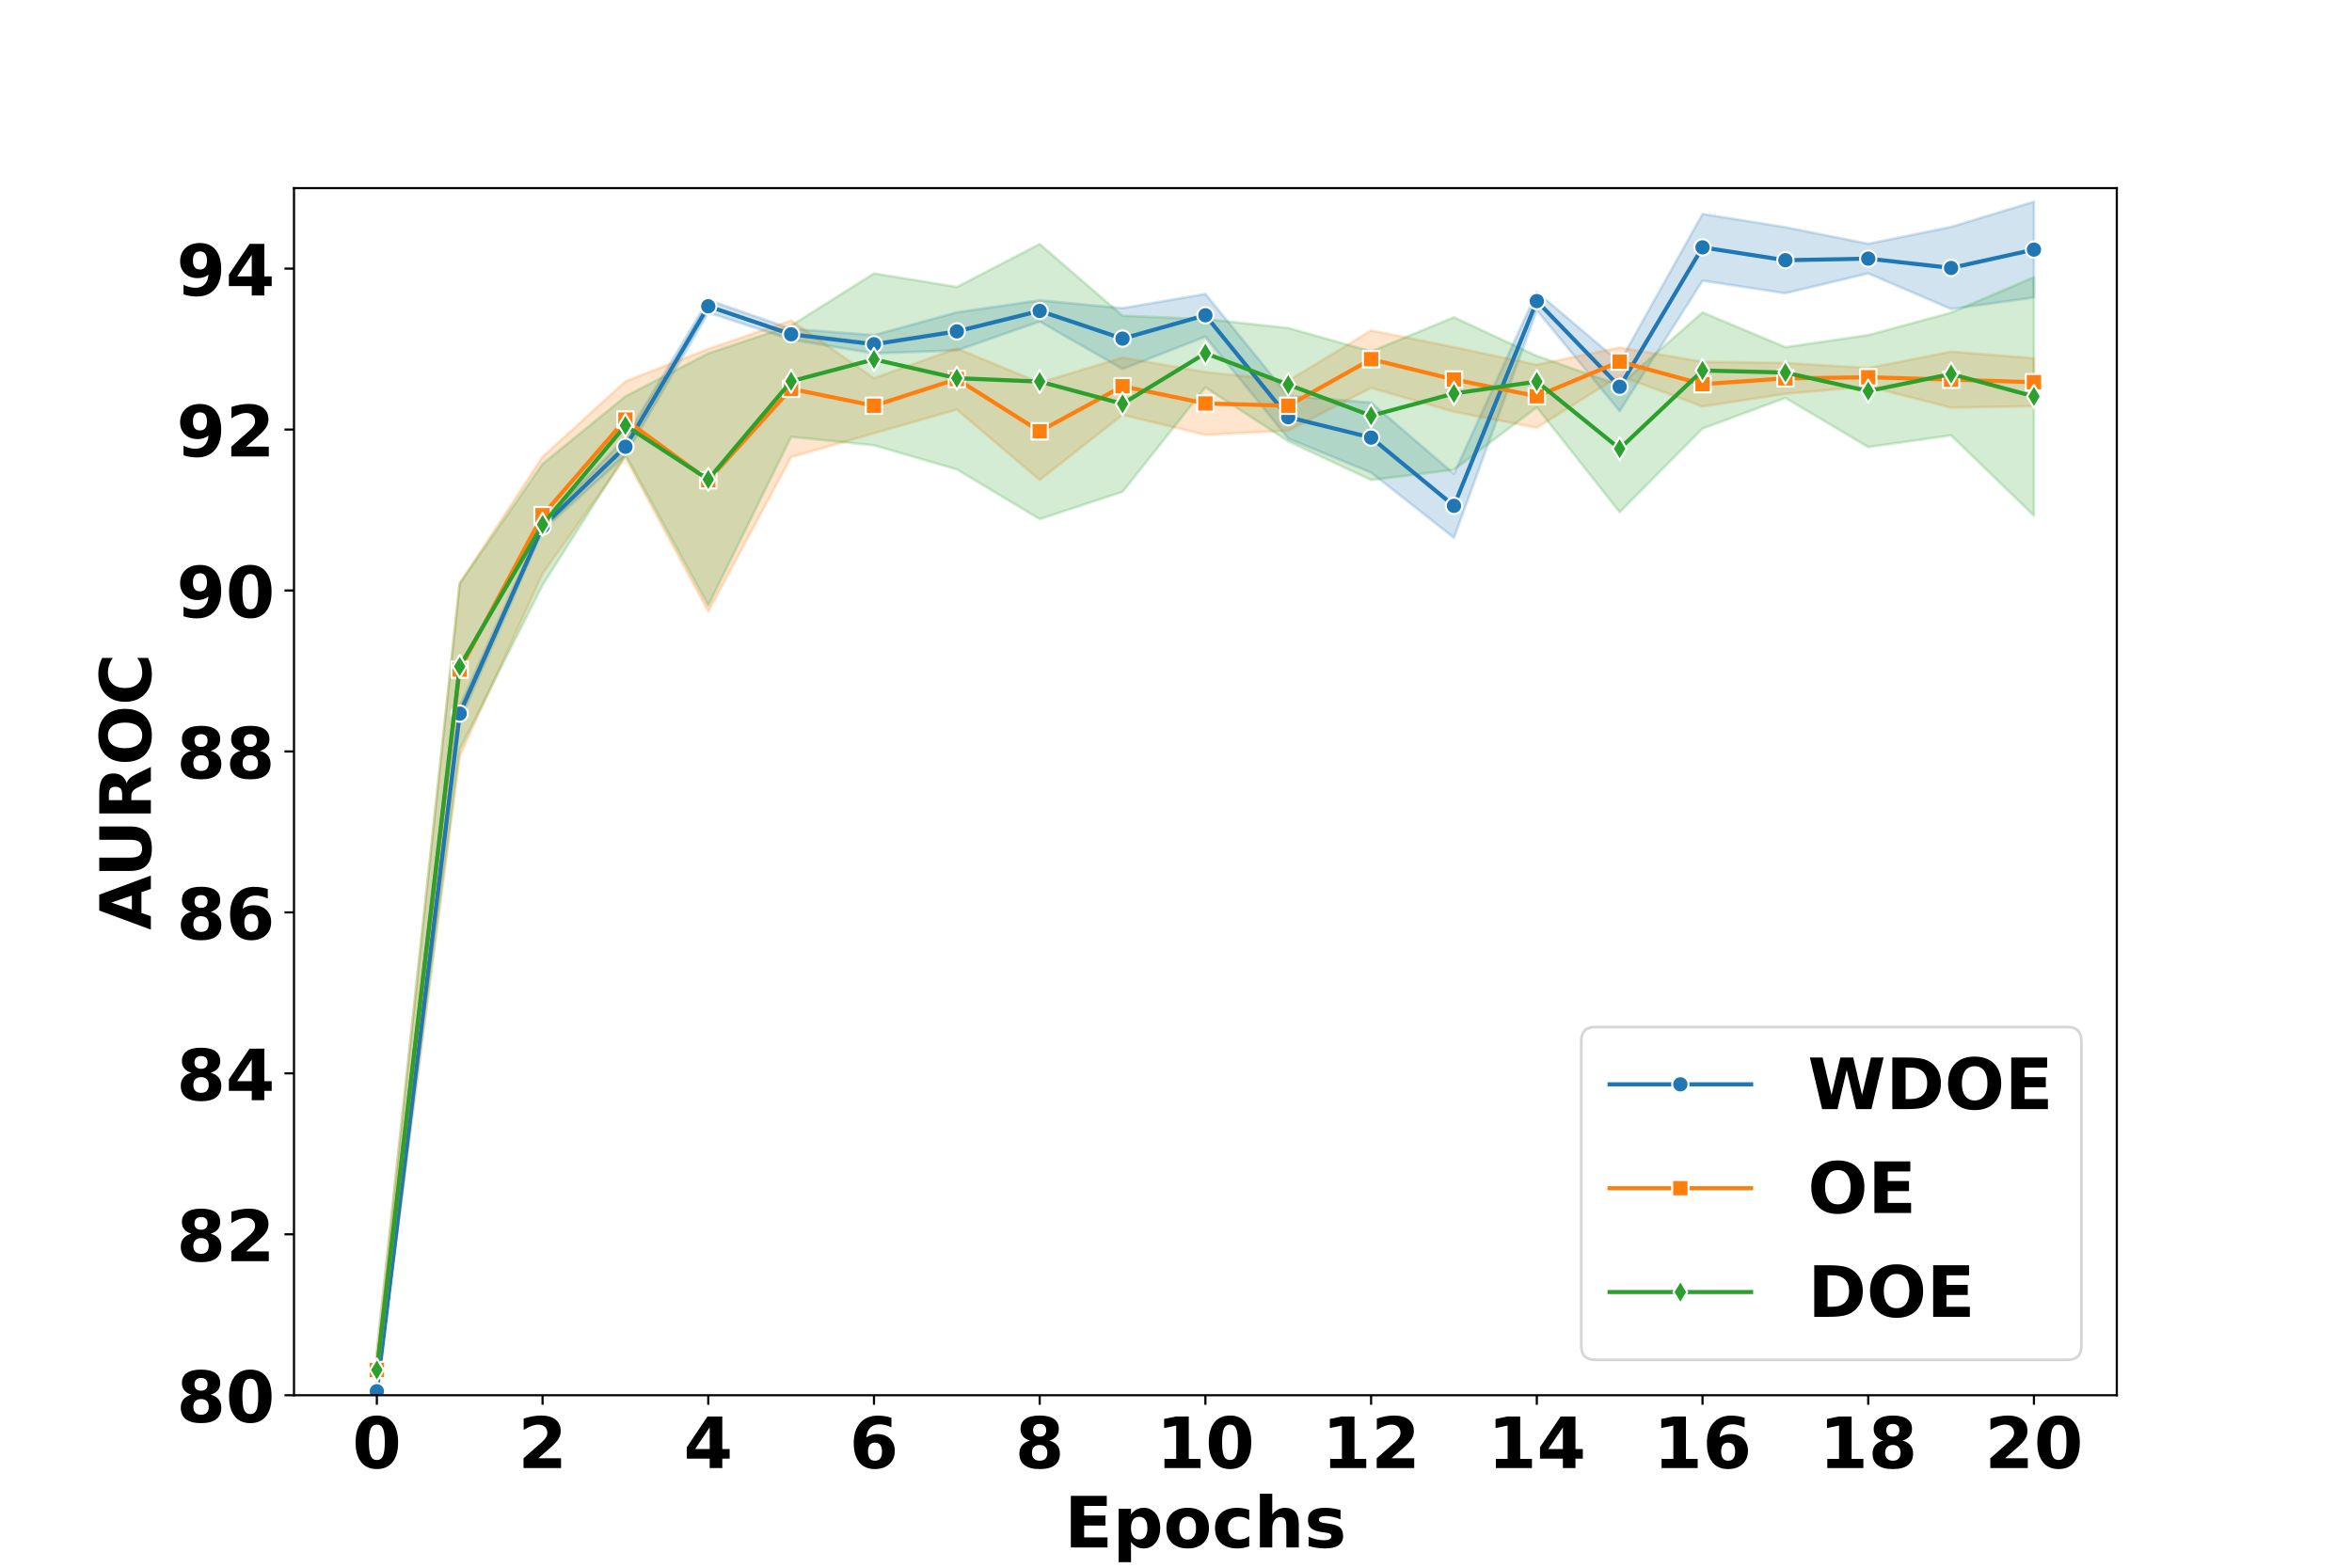 <?xml version="1.0" encoding="utf-8" standalone="no"?>
<!DOCTYPE svg PUBLIC "-//W3C//DTD SVG 1.1//EN"
  "http://www.w3.org/Graphics/SVG/1.1/DTD/svg11.dtd">
<!-- Created with matplotlib (https://matplotlib.org/) -->
<svg height="576pt" version="1.1" viewBox="0 0 864 576" width="864pt" xmlns="http://www.w3.org/2000/svg" xmlns:xlink="http://www.w3.org/1999/xlink">
 <defs>
  <style type="text/css">*{stroke-linecap:butt;stroke-linejoin:round;}</style>
 </defs>
 <g id="figure_1">
  <g id="patch_1">
   <path d="M 0 576 
L 864 576 
L 864 0 
L 0 0 
z
" style="fill:#ffffff;"/>
  </g>
  <g id="axes_1">
   <g id="patch_2">
    <path d="M 108 512.64 
L 777.6 512.64 
L 777.6 69.12 
L 108 69.12 
z
" style="fill:#ffffff;"/>
   </g>
   <g id="PolyCollection_1">
    <defs>
     <path d="M 138.436 -64.838 
L 138.436 -64.838 
L 168.873 -311.035 
L 199.309 -381.105 
L 229.745 -408.66 
L 260.182 -461.161 
L 290.618 -451.194 
L 321.055 -446.166 
L 351.491 -447.252 
L 381.927 -457.867 
L 412.364 -440.414 
L 442.8 -452.326 
L 473.236 -414.871 
L 503.673 -402.355 
L 534.109 -378.397 
L 564.545 -462.024 
L 594.982 -424.92 
L 625.418 -472.86 
L 655.855 -468.261 
L 686.291 -475.544 
L 716.727 -462.47 
L 747.164 -466.687 
L 747.164 -501.893 
L 747.164 -501.893 
L 716.727 -492.627 
L 686.291 -486.413 
L 655.855 -492.513 
L 625.418 -497.376 
L 594.982 -442.893 
L 564.545 -468.709 
L 534.109 -401.894 
L 503.673 -428.084 
L 473.236 -430.588 
L 442.8 -467.999 
L 412.364 -462.761 
L 381.927 -465.652 
L 351.491 -461.246 
L 321.055 -452.87 
L 290.618 -455.175 
L 260.182 -465.787 
L 229.745 -415.037 
L 199.309 -383.929 
L 168.873 -316.567 
L 138.436 -64.838 
z
" id="m6ea354bb90" style="stroke:#1f77b4;stroke-opacity:0.2;"/>
    </defs>
    <g clip-path="url(#pd978f9f4ae)">
     <use style="fill:#1f77b4;fill-opacity:0.2;stroke:#1f77b4;stroke-opacity:0.2;" x="0" xlink:href="#m6ea354bb90" y="576"/>
    </g>
   </g>
   <g id="PolyCollection_2">
    <defs>
     <path d="M 138.436 -79.228 
L 138.436 -66.061 
L 168.873 -298.175 
L 199.309 -365.265 
L 229.745 -407.838 
L 260.182 -351.296 
L 290.618 -408.031 
L 321.055 -416.813 
L 351.491 -425.518 
L 381.927 -399.654 
L 412.364 -423.552 
L 442.8 -416.216 
L 473.236 -417.77 
L 503.673 -433.47 
L 534.109 -424.701 
L 564.545 -418.849 
L 594.982 -437.94 
L 625.418 -426.651 
L 655.855 -431.326 
L 686.291 -434.005 
L 716.727 -426.223 
L 747.164 -426.747 
L 747.164 -444.377 
L 747.164 -444.377 
L 716.727 -446.793 
L 686.291 -440.786 
L 655.855 -442.636 
L 625.418 -443.053 
L 594.982 -448.323 
L 564.545 -441.986 
L 534.109 -448.434 
L 503.673 -454.567 
L 473.236 -436.086 
L 442.8 -439.296 
L 412.364 -444.615 
L 381.927 -435.397 
L 351.491 -447.972 
L 321.055 -437.043 
L 290.618 -458.244 
L 260.182 -447.801 
L 229.745 -435.847 
L 199.309 -408.166 
L 168.873 -361.716 
L 138.436 -79.228 
z
" id="ma1e41d7957" style="stroke:#ff7f0e;stroke-opacity:0.2;"/>
    </defs>
    <g clip-path="url(#pd978f9f4ae)">
     <use style="fill:#ff7f0e;fill-opacity:0.2;stroke:#ff7f0e;stroke-opacity:0.2;" x="0" xlink:href="#ma1e41d7957" y="576"/>
    </g>
   </g>
   <g id="PolyCollection_3">
    <defs>
     <path d="M 138.436 -79.228 
L 138.436 -66.061 
L 168.873 -300.636 
L 199.309 -361.022 
L 229.745 -408.944 
L 260.182 -353.536 
L 290.618 -415.492 
L 321.055 -412.377 
L 351.491 -403.53 
L 381.927 -385.272 
L 412.364 -395.29 
L 442.8 -433.659 
L 473.236 -413.867 
L 503.673 -399.637 
L 534.109 -403.421 
L 564.545 -426.352 
L 594.982 -387.804 
L 625.418 -418.545 
L 655.855 -429.782 
L 686.291 -411.741 
L 716.727 -416.036 
L 747.164 -386.538 
L 747.164 -474.178 
L 747.164 -474.178 
L 716.727 -461.12 
L 686.291 -452.878 
L 655.855 -448.438 
L 625.418 -461.213 
L 594.982 -434.474 
L 564.545 -445.245 
L 534.109 -459.424 
L 503.673 -446.886 
L 473.236 -455.482 
L 442.8 -458.754 
L 412.364 -459.985 
L 381.927 -486.325 
L 351.491 -470.551 
L 321.055 -475.541 
L 290.618 -456.341 
L 260.182 -446.152 
L 229.745 -430.364 
L 199.309 -405.549 
L 168.873 -361.619 
L 138.436 -79.228 
z
" id="m6797d69a82" style="stroke:#2ca02c;stroke-opacity:0.2;"/>
    </defs>
    <g clip-path="url(#pd978f9f4ae)">
     <use style="fill:#2ca02c;fill-opacity:0.2;stroke:#2ca02c;stroke-opacity:0.2;" x="0" xlink:href="#m6797d69a82" y="576"/>
    </g>
   </g>
   <g id="matplotlib.axis_1">
    <g id="xtick_1">
     <g id="line2d_1">
      <defs>
       <path d="M 0 0 
L 0 3.5 
" id="ma8b758a505" style="stroke:#000000;stroke-width:0.8;"/>
      </defs>
      <g>
       <use style="stroke:#000000;stroke-width:0.8;" x="138.436" xlink:href="#ma8b758a505" y="512.64"/>
      </g>
     </g>
     <g id="text_1">
      <!-- 0 -->
      <g transform="translate(129.391 539.396)scale(0.26 -0.26)">
       <defs>
        <path d="M 46 36.531 
Q 46 50.203 43.438 55.781 
Q 40.875 61.375 34.812 61.375 
Q 28.766 61.375 26.172 55.781 
Q 23.578 50.203 23.578 36.531 
Q 23.578 22.703 26.172 17.031 
Q 28.766 11.375 34.812 11.375 
Q 40.828 11.375 43.406 17.031 
Q 46 22.703 46 36.531 
z
M 64.797 36.375 
Q 64.797 18.266 56.984 8.422 
Q 49.172 -1.422 34.812 -1.422 
Q 20.406 -1.422 12.594 8.422 
Q 4.781 18.266 4.781 36.375 
Q 4.781 54.547 12.594 64.375 
Q 20.406 74.219 34.812 74.219 
Q 49.172 74.219 56.984 64.375 
Q 64.797 54.547 64.797 36.375 
z
" id="DejaVuSans-Bold-48"/>
       </defs>
       <use xlink:href="#DejaVuSans-Bold-48"/>
      </g>
     </g>
    </g>
    <g id="xtick_2">
     <g id="line2d_2">
      <g>
       <use style="stroke:#000000;stroke-width:0.8;" x="199.309" xlink:href="#ma8b758a505" y="512.64"/>
      </g>
     </g>
     <g id="text_2">
      <!-- 2 -->
      <g transform="translate(190.264 539.396)scale(0.26 -0.26)">
       <defs>
        <path d="M 28.812 13.812 
L 60.891 13.812 
L 60.891 0 
L 7.906 0 
L 7.906 13.812 
L 34.516 37.312 
Q 38.094 40.531 39.797 43.609 
Q 41.5 46.688 41.5 50 
Q 41.5 55.125 38.062 58.25 
Q 34.625 61.375 28.906 61.375 
Q 24.516 61.375 19.281 59.5 
Q 14.062 57.625 8.109 53.906 
L 8.109 69.922 
Q 14.453 72.016 20.656 73.109 
Q 26.859 74.219 32.812 74.219 
Q 45.906 74.219 53.156 68.453 
Q 60.406 62.703 60.406 52.391 
Q 60.406 46.438 57.328 41.281 
Q 54.25 36.141 44.391 27.484 
z
" id="DejaVuSans-Bold-50"/>
       </defs>
       <use xlink:href="#DejaVuSans-Bold-50"/>
      </g>
     </g>
    </g>
    <g id="xtick_3">
     <g id="line2d_3">
      <g>
       <use style="stroke:#000000;stroke-width:0.8;" x="260.182" xlink:href="#ma8b758a505" y="512.64"/>
      </g>
     </g>
     <g id="text_3">
      <!-- 4 -->
      <g transform="translate(251.137 539.396)scale(0.26 -0.26)">
       <defs>
        <path d="M 36.812 57.422 
L 16.219 26.906 
L 36.812 26.906 
z
M 33.688 72.906 
L 54.594 72.906 
L 54.594 26.906 
L 64.984 26.906 
L 64.984 13.281 
L 54.594 13.281 
L 54.594 0 
L 36.812 0 
L 36.812 13.281 
L 4.5 13.281 
L 4.5 29.391 
z
" id="DejaVuSans-Bold-52"/>
       </defs>
       <use xlink:href="#DejaVuSans-Bold-52"/>
      </g>
     </g>
    </g>
    <g id="xtick_4">
     <g id="line2d_4">
      <g>
       <use style="stroke:#000000;stroke-width:0.8;" x="321.055" xlink:href="#ma8b758a505" y="512.64"/>
      </g>
     </g>
     <g id="text_4">
      <!-- 6 -->
      <g transform="translate(312.009 539.396)scale(0.26 -0.26)">
       <defs>
        <path d="M 36.188 35.984 
Q 31.25 35.984 28.781 32.781 
Q 26.312 29.594 26.312 23.188 
Q 26.312 16.797 28.781 13.594 
Q 31.25 10.406 36.188 10.406 
Q 41.156 10.406 43.625 13.594 
Q 46.094 16.797 46.094 23.188 
Q 46.094 29.594 43.625 32.781 
Q 41.156 35.984 36.188 35.984 
z
M 59.422 71 
L 59.422 57.516 
Q 54.781 59.719 50.672 60.766 
Q 46.578 61.812 42.672 61.812 
Q 34.281 61.812 29.594 57.141 
Q 24.906 52.484 24.125 43.312 
Q 27.344 45.703 31.094 46.891 
Q 34.859 48.094 39.312 48.094 
Q 50.484 48.094 57.344 41.547 
Q 64.203 35.016 64.203 24.422 
Q 64.203 12.703 56.531 5.641 
Q 48.875 -1.422 35.984 -1.422 
Q 21.781 -1.422 13.984 8.172 
Q 6.203 17.781 6.203 35.406 
Q 6.203 53.469 15.312 63.797 
Q 24.422 74.125 40.281 74.125 
Q 45.312 74.125 50.047 73.344 
Q 54.781 72.562 59.422 71 
z
" id="DejaVuSans-Bold-54"/>
       </defs>
       <use xlink:href="#DejaVuSans-Bold-54"/>
      </g>
     </g>
    </g>
    <g id="xtick_5">
     <g id="line2d_5">
      <g>
       <use style="stroke:#000000;stroke-width:0.8;" x="381.927" xlink:href="#ma8b758a505" y="512.64"/>
      </g>
     </g>
     <g id="text_5">
      <!-- 8 -->
      <g transform="translate(372.882 539.396)scale(0.26 -0.26)">
       <defs>
        <path d="M 34.812 32.625 
Q 29.547 32.625 26.703 29.734 
Q 23.875 26.859 23.875 21.484 
Q 23.875 16.109 26.703 13.25 
Q 29.547 10.406 34.812 10.406 
Q 40.047 10.406 42.828 13.25 
Q 45.609 16.109 45.609 21.484 
Q 45.609 26.906 42.828 29.766 
Q 40.047 32.625 34.812 32.625 
z
M 21.094 38.812 
Q 14.453 40.828 11.078 44.969 
Q 7.719 49.125 7.719 55.328 
Q 7.719 64.547 14.594 69.375 
Q 21.484 74.219 34.812 74.219 
Q 48.047 74.219 54.922 69.406 
Q 61.812 64.594 61.812 55.328 
Q 61.812 49.125 58.422 44.969 
Q 55.031 40.828 48.391 38.812 
Q 55.812 36.766 59.594 32.156 
Q 63.375 27.547 63.375 20.516 
Q 63.375 9.672 56.172 4.125 
Q 48.969 -1.422 34.812 -1.422 
Q 20.609 -1.422 13.359 4.125 
Q 6.109 9.672 6.109 20.516 
Q 6.109 27.547 9.891 32.156 
Q 13.672 36.766 21.094 38.812 
z
M 25.484 53.422 
Q 25.484 49.078 27.906 46.734 
Q 30.328 44.391 34.812 44.391 
Q 39.203 44.391 41.594 46.734 
Q 44 49.078 44 53.422 
Q 44 57.766 41.594 60.078 
Q 39.203 62.406 34.812 62.406 
Q 30.328 62.406 27.906 60.062 
Q 25.484 57.719 25.484 53.422 
z
" id="DejaVuSans-Bold-56"/>
       </defs>
       <use xlink:href="#DejaVuSans-Bold-56"/>
      </g>
     </g>
    </g>
    <g id="xtick_6">
     <g id="line2d_6">
      <g>
       <use style="stroke:#000000;stroke-width:0.8;" x="442.8" xlink:href="#ma8b758a505" y="512.64"/>
      </g>
     </g>
     <g id="text_6">
      <!-- 10 -->
      <g transform="translate(424.71 539.396)scale(0.26 -0.26)">
       <defs>
        <path d="M 11.719 12.984 
L 28.328 12.984 
L 28.328 60.109 
L 11.281 56.594 
L 11.281 69.391 
L 28.219 72.906 
L 46.094 72.906 
L 46.094 12.984 
L 62.703 12.984 
L 62.703 0 
L 11.719 0 
z
" id="DejaVuSans-Bold-49"/>
       </defs>
       <use xlink:href="#DejaVuSans-Bold-49"/>
       <use x="69.58" xlink:href="#DejaVuSans-Bold-48"/>
      </g>
     </g>
    </g>
    <g id="xtick_7">
     <g id="line2d_7">
      <g>
       <use style="stroke:#000000;stroke-width:0.8;" x="503.673" xlink:href="#ma8b758a505" y="512.64"/>
      </g>
     </g>
     <g id="text_7">
      <!-- 12 -->
      <g transform="translate(485.582 539.396)scale(0.26 -0.26)">
       <use xlink:href="#DejaVuSans-Bold-49"/>
       <use x="69.58" xlink:href="#DejaVuSans-Bold-50"/>
      </g>
     </g>
    </g>
    <g id="xtick_8">
     <g id="line2d_8">
      <g>
       <use style="stroke:#000000;stroke-width:0.8;" x="564.545" xlink:href="#ma8b758a505" y="512.64"/>
      </g>
     </g>
     <g id="text_8">
      <!-- 14 -->
      <g transform="translate(546.455 539.396)scale(0.26 -0.26)">
       <use xlink:href="#DejaVuSans-Bold-49"/>
       <use x="69.58" xlink:href="#DejaVuSans-Bold-52"/>
      </g>
     </g>
    </g>
    <g id="xtick_9">
     <g id="line2d_9">
      <g>
       <use style="stroke:#000000;stroke-width:0.8;" x="625.418" xlink:href="#ma8b758a505" y="512.64"/>
      </g>
     </g>
     <g id="text_9">
      <!-- 16 -->
      <g transform="translate(607.328 539.396)scale(0.26 -0.26)">
       <use xlink:href="#DejaVuSans-Bold-49"/>
       <use x="69.58" xlink:href="#DejaVuSans-Bold-54"/>
      </g>
     </g>
    </g>
    <g id="xtick_10">
     <g id="line2d_10">
      <g>
       <use style="stroke:#000000;stroke-width:0.8;" x="686.291" xlink:href="#ma8b758a505" y="512.64"/>
      </g>
     </g>
     <g id="text_10">
      <!-- 18 -->
      <g transform="translate(668.201 539.396)scale(0.26 -0.26)">
       <use xlink:href="#DejaVuSans-Bold-49"/>
       <use x="69.58" xlink:href="#DejaVuSans-Bold-56"/>
      </g>
     </g>
    </g>
    <g id="xtick_11">
     <g id="line2d_11">
      <g>
       <use style="stroke:#000000;stroke-width:0.8;" x="747.164" xlink:href="#ma8b758a505" y="512.64"/>
      </g>
     </g>
     <g id="text_11">
      <!-- 20 -->
      <g transform="translate(729.073 539.396)scale(0.26 -0.26)">
       <use xlink:href="#DejaVuSans-Bold-50"/>
       <use x="69.58" xlink:href="#DejaVuSans-Bold-48"/>
      </g>
     </g>
    </g>
    <g id="text_12">
     <!-- Epochs -->
     <g transform="translate(390.985 568.559)scale(0.26 -0.26)">
      <defs>
       <path d="M 9.188 72.906 
L 59.906 72.906 
L 59.906 58.688 
L 27.984 58.688 
L 27.984 45.125 
L 58.016 45.125 
L 58.016 30.906 
L 27.984 30.906 
L 27.984 14.203 
L 60.984 14.203 
L 60.984 0 
L 9.188 0 
z
" id="DejaVuSans-Bold-69"/>
       <path d="M 25.875 7.906 
L 25.875 -20.797 
L 8.406 -20.797 
L 8.406 54.688 
L 25.875 54.688 
L 25.875 46.688 
Q 29.5 51.469 33.891 53.734 
Q 38.281 56 44 56 
Q 54.109 56 60.594 47.969 
Q 67.094 39.938 67.094 27.297 
Q 67.094 14.656 60.594 6.609 
Q 54.109 -1.422 44 -1.422 
Q 38.281 -1.422 33.891 0.844 
Q 29.5 3.125 25.875 7.906 
z
M 37.5 43.312 
Q 31.891 43.312 28.875 39.188 
Q 25.875 35.062 25.875 27.297 
Q 25.875 19.531 28.875 15.406 
Q 31.891 11.281 37.5 11.281 
Q 43.109 11.281 46.062 15.375 
Q 49.031 19.484 49.031 27.297 
Q 49.031 35.109 46.062 39.203 
Q 43.109 43.312 37.5 43.312 
z
" id="DejaVuSans-Bold-112"/>
       <path d="M 34.422 43.5 
Q 28.609 43.5 25.562 39.328 
Q 22.516 35.156 22.516 27.297 
Q 22.516 19.438 25.562 15.25 
Q 28.609 11.078 34.422 11.078 
Q 40.141 11.078 43.156 15.25 
Q 46.188 19.438 46.188 27.297 
Q 46.188 35.156 43.156 39.328 
Q 40.141 43.5 34.422 43.5 
z
M 34.422 56 
Q 48.531 56 56.469 48.375 
Q 64.406 40.766 64.406 27.297 
Q 64.406 13.812 56.469 6.188 
Q 48.531 -1.422 34.422 -1.422 
Q 20.266 -1.422 12.281 6.188 
Q 4.297 13.812 4.297 27.297 
Q 4.297 40.766 12.281 48.375 
Q 20.266 56 34.422 56 
z
" id="DejaVuSans-Bold-111"/>
       <path d="M 52.594 52.984 
L 52.594 38.719 
Q 49.031 41.156 45.438 42.328 
Q 41.844 43.5 37.984 43.5 
Q 30.672 43.5 26.594 39.234 
Q 22.516 34.969 22.516 27.297 
Q 22.516 19.625 26.594 15.344 
Q 30.672 11.078 37.984 11.078 
Q 42.094 11.078 45.781 12.297 
Q 49.469 13.531 52.594 15.922 
L 52.594 1.609 
Q 48.484 0.094 44.266 -0.656 
Q 40.047 -1.422 35.797 -1.422 
Q 21 -1.422 12.641 6.172 
Q 4.297 13.766 4.297 27.297 
Q 4.297 40.828 12.641 48.406 
Q 21 56 35.797 56 
Q 40.094 56 44.266 55.25 
Q 48.438 54.5 52.594 52.984 
z
" id="DejaVuSans-Bold-99"/>
       <path d="M 63.375 33.297 
L 63.375 0 
L 45.797 0 
L 45.797 5.422 
L 45.797 25.391 
Q 45.797 32.562 45.484 35.25 
Q 45.172 37.938 44.391 39.203 
Q 43.359 40.922 41.594 41.875 
Q 39.844 42.828 37.594 42.828 
Q 32.125 42.828 29 38.594 
Q 25.875 34.375 25.875 26.906 
L 25.875 0 
L 8.406 0 
L 8.406 75.984 
L 25.875 75.984 
L 25.875 46.688 
Q 29.828 51.469 34.266 53.734 
Q 38.719 56 44.094 56 
Q 53.562 56 58.469 50.188 
Q 63.375 44.391 63.375 33.297 
z
" id="DejaVuSans-Bold-104"/>
       <path d="M 51.125 52.984 
L 51.125 39.703 
Q 45.516 42.047 40.281 43.219 
Q 35.062 44.391 30.422 44.391 
Q 25.438 44.391 23.016 43.141 
Q 20.609 41.891 20.609 39.312 
Q 20.609 37.203 22.438 36.078 
Q 24.266 34.969 29 34.422 
L 32.078 33.984 
Q 45.516 32.281 50.141 28.375 
Q 54.781 24.469 54.781 16.109 
Q 54.781 7.375 48.328 2.969 
Q 41.891 -1.422 29.109 -1.422 
Q 23.688 -1.422 17.891 -0.562 
Q 12.109 0.297 6 2 
L 6 15.281 
Q 11.234 12.75 16.719 11.469 
Q 22.219 10.203 27.875 10.203 
Q 33.016 10.203 35.594 11.609 
Q 38.188 13.031 38.188 15.828 
Q 38.188 18.172 36.406 19.312 
Q 34.625 20.453 29.297 21.094 
L 26.219 21.484 
Q 14.547 22.953 9.859 26.906 
Q 5.172 30.859 5.172 38.922 
Q 5.172 47.609 11.125 51.797 
Q 17.094 56 29.391 56 
Q 34.234 56 39.547 55.266 
Q 44.875 54.547 51.125 52.984 
z
" id="DejaVuSans-Bold-115"/>
      </defs>
      <use xlink:href="#DejaVuSans-Bold-69"/>
      <use x="68.311" xlink:href="#DejaVuSans-Bold-112"/>
      <use x="139.893" xlink:href="#DejaVuSans-Bold-111"/>
      <use x="208.594" xlink:href="#DejaVuSans-Bold-99"/>
      <use x="267.871" xlink:href="#DejaVuSans-Bold-104"/>
      <use x="339.062" xlink:href="#DejaVuSans-Bold-115"/>
     </g>
    </g>
   </g>
   <g id="matplotlib.axis_2">
    <g id="ytick_1">
     <g id="line2d_12">
      <defs>
       <path d="M 0 0 
L -3.5 0 
" id="m8b7d072989" style="stroke:#000000;stroke-width:0.8;"/>
      </defs>
      <g>
       <use style="stroke:#000000;stroke-width:0.8;" x="108" xlink:href="#m8b7d072989" y="512.64"/>
      </g>
     </g>
     <g id="text_13">
      <!-- 80 -->
      <g transform="translate(64.819 522.518)scale(0.26 -0.26)">
       <use xlink:href="#DejaVuSans-Bold-56"/>
       <use x="69.58" xlink:href="#DejaVuSans-Bold-48"/>
      </g>
     </g>
    </g>
    <g id="ytick_2">
     <g id="line2d_13">
      <g>
       <use style="stroke:#000000;stroke-width:0.8;" x="108" xlink:href="#m8b7d072989" y="453.504"/>
      </g>
     </g>
     <g id="text_14">
      <!-- 82 -->
      <g transform="translate(64.819 463.382)scale(0.26 -0.26)">
       <use xlink:href="#DejaVuSans-Bold-56"/>
       <use x="69.58" xlink:href="#DejaVuSans-Bold-50"/>
      </g>
     </g>
    </g>
    <g id="ytick_3">
     <g id="line2d_14">
      <g>
       <use style="stroke:#000000;stroke-width:0.8;" x="108" xlink:href="#m8b7d072989" y="394.368"/>
      </g>
     </g>
     <g id="text_15">
      <!-- 84 -->
      <g transform="translate(64.819 404.246)scale(0.26 -0.26)">
       <use xlink:href="#DejaVuSans-Bold-56"/>
       <use x="69.58" xlink:href="#DejaVuSans-Bold-52"/>
      </g>
     </g>
    </g>
    <g id="ytick_4">
     <g id="line2d_15">
      <g>
       <use style="stroke:#000000;stroke-width:0.8;" x="108" xlink:href="#m8b7d072989" y="335.232"/>
      </g>
     </g>
     <g id="text_16">
      <!-- 86 -->
      <g transform="translate(64.819 345.11)scale(0.26 -0.26)">
       <use xlink:href="#DejaVuSans-Bold-56"/>
       <use x="69.58" xlink:href="#DejaVuSans-Bold-54"/>
      </g>
     </g>
    </g>
    <g id="ytick_5">
     <g id="line2d_16">
      <g>
       <use style="stroke:#000000;stroke-width:0.8;" x="108" xlink:href="#m8b7d072989" y="276.096"/>
      </g>
     </g>
     <g id="text_17">
      <!-- 88 -->
      <g transform="translate(64.819 285.974)scale(0.26 -0.26)">
       <use xlink:href="#DejaVuSans-Bold-56"/>
       <use x="69.58" xlink:href="#DejaVuSans-Bold-56"/>
      </g>
     </g>
    </g>
    <g id="ytick_6">
     <g id="line2d_17">
      <g>
       <use style="stroke:#000000;stroke-width:0.8;" x="108" xlink:href="#m8b7d072989" y="216.96"/>
      </g>
     </g>
     <g id="text_18">
      <!-- 90 -->
      <g transform="translate(64.819 226.838)scale(0.26 -0.26)">
       <defs>
        <path d="M 10.016 1.609 
L 10.016 15.094 
Q 14.5 12.984 18.594 11.938 
Q 22.703 10.891 26.703 10.891 
Q 35.109 10.891 39.797 15.547 
Q 44.484 20.219 45.312 29.391 
Q 42 26.953 38.234 25.734 
Q 34.469 24.516 30.078 24.516 
Q 18.891 24.516 12.031 31.031 
Q 5.172 37.547 5.172 48.188 
Q 5.172 59.969 12.812 67.047 
Q 20.453 74.125 33.297 74.125 
Q 47.562 74.125 55.375 64.5 
Q 63.188 54.891 63.188 37.312 
Q 63.188 19.234 54.047 8.906 
Q 44.922 -1.422 29 -1.422 
Q 23.875 -1.422 19.188 -0.656 
Q 14.5 0.094 10.016 1.609 
z
M 33.203 36.719 
Q 38.141 36.719 40.625 39.906 
Q 43.109 43.109 43.109 49.516 
Q 43.109 55.859 40.625 59.078 
Q 38.141 62.312 33.203 62.312 
Q 28.266 62.312 25.781 59.078 
Q 23.297 55.859 23.297 49.516 
Q 23.297 43.109 25.781 39.906 
Q 28.266 36.719 33.203 36.719 
z
" id="DejaVuSans-Bold-57"/>
       </defs>
       <use xlink:href="#DejaVuSans-Bold-57"/>
       <use x="69.58" xlink:href="#DejaVuSans-Bold-48"/>
      </g>
     </g>
    </g>
    <g id="ytick_7">
     <g id="line2d_18">
      <g>
       <use style="stroke:#000000;stroke-width:0.8;" x="108" xlink:href="#m8b7d072989" y="157.824"/>
      </g>
     </g>
     <g id="text_19">
      <!-- 92 -->
      <g transform="translate(64.819 167.702)scale(0.26 -0.26)">
       <use xlink:href="#DejaVuSans-Bold-57"/>
       <use x="69.58" xlink:href="#DejaVuSans-Bold-50"/>
      </g>
     </g>
    </g>
    <g id="ytick_8">
     <g id="line2d_19">
      <g>
       <use style="stroke:#000000;stroke-width:0.8;" x="108" xlink:href="#m8b7d072989" y="98.688"/>
      </g>
     </g>
     <g id="text_20">
      <!-- 94 -->
      <g transform="translate(64.819 108.566)scale(0.26 -0.26)">
       <use xlink:href="#DejaVuSans-Bold-57"/>
       <use x="69.58" xlink:href="#DejaVuSans-Bold-52"/>
      </g>
     </g>
    </g>
    <g id="text_21">
     <!-- AUROC -->
     <g transform="translate(55.412 341.694)rotate(-90)scale(0.26 -0.26)">
      <defs>
       <path d="M 53.422 13.281 
L 24.031 13.281 
L 19.391 0 
L 0.484 0 
L 27.484 72.906 
L 49.906 72.906 
L 76.906 0 
L 58.016 0 
z
M 28.719 26.812 
L 48.688 26.812 
L 38.719 55.812 
z
" id="DejaVuSans-Bold-65"/>
       <path d="M 9.188 72.906 
L 27.984 72.906 
L 27.984 29.203 
Q 27.984 20.172 30.938 16.281 
Q 33.891 12.406 40.578 12.406 
Q 47.312 12.406 50.266 16.281 
Q 53.219 20.172 53.219 29.203 
L 53.219 72.906 
L 72.016 72.906 
L 72.016 29.203 
Q 72.016 13.719 64.25 6.141 
Q 56.5 -1.422 40.578 -1.422 
Q 24.703 -1.422 16.938 6.141 
Q 9.188 13.719 9.188 29.203 
z
" id="DejaVuSans-Bold-85"/>
       <path d="M 35.891 40.578 
Q 41.797 40.578 44.359 42.766 
Q 46.922 44.969 46.922 50 
Q 46.922 54.984 44.359 57.125 
Q 41.797 59.281 35.891 59.281 
L 27.984 59.281 
L 27.984 40.578 
z
M 27.984 27.594 
L 27.984 0 
L 9.188 0 
L 9.188 72.906 
L 37.891 72.906 
Q 52.297 72.906 59 68.062 
Q 65.719 63.234 65.719 52.781 
Q 65.719 45.562 62.219 40.922 
Q 58.734 36.281 51.703 34.078 
Q 55.562 33.203 58.609 30.094 
Q 61.672 27 64.797 20.703 
L 75 0 
L 54.984 0 
L 46.094 18.109 
Q 43.406 23.578 40.641 25.578 
Q 37.891 27.594 33.297 27.594 
z
" id="DejaVuSans-Bold-82"/>
       <path d="M 42.484 60.594 
Q 33.891 60.594 29.156 54.25 
Q 24.422 47.906 24.422 36.375 
Q 24.422 24.906 29.156 18.547 
Q 33.891 12.203 42.484 12.203 
Q 51.125 12.203 55.859 18.547 
Q 60.594 24.906 60.594 36.375 
Q 60.594 47.906 55.859 54.25 
Q 51.125 60.594 42.484 60.594 
z
M 42.484 74.219 
Q 60.062 74.219 70.016 64.156 
Q 79.984 54.109 79.984 36.375 
Q 79.984 18.703 70.016 8.641 
Q 60.062 -1.422 42.484 -1.422 
Q 24.953 -1.422 14.969 8.641 
Q 4.984 18.703 4.984 36.375 
Q 4.984 54.109 14.969 64.156 
Q 24.953 74.219 42.484 74.219 
z
" id="DejaVuSans-Bold-79"/>
       <path d="M 67 4 
Q 61.812 1.312 56.203 -0.047 
Q 50.594 -1.422 44.484 -1.422 
Q 26.266 -1.422 15.625 8.766 
Q 4.984 18.953 4.984 36.375 
Q 4.984 53.859 15.625 64.031 
Q 26.266 74.219 44.484 74.219 
Q 50.594 74.219 56.203 72.844 
Q 61.812 71.484 67 68.797 
L 67 53.719 
Q 61.766 57.281 56.688 58.938 
Q 51.609 60.594 46 60.594 
Q 35.938 60.594 30.172 54.141 
Q 24.422 47.703 24.422 36.375 
Q 24.422 25.094 30.172 18.641 
Q 35.938 12.203 46 12.203 
Q 51.609 12.203 56.688 13.859 
Q 61.766 15.531 67 19.094 
z
" id="DejaVuSans-Bold-67"/>
      </defs>
      <use xlink:href="#DejaVuSans-Bold-65"/>
      <use x="74.268" xlink:href="#DejaVuSans-Bold-85"/>
      <use x="155.469" xlink:href="#DejaVuSans-Bold-82"/>
      <use x="232.471" xlink:href="#DejaVuSans-Bold-79"/>
      <use x="317.48" xlink:href="#DejaVuSans-Bold-67"/>
     </g>
    </g>
   </g>
   <g id="line2d_20">
    <path clip-path="url(#pd978f9f4ae)" d="M 138.436 511.162 
L 168.873 262.199 
L 199.309 193.483 
L 229.745 164.152 
L 260.182 112.526 
L 290.618 122.815 
L 321.055 126.482 
L 351.491 121.751 
L 381.927 114.241 
L 412.364 124.412 
L 442.8 115.837 
L 473.236 153.271 
L 503.673 160.781 
L 534.109 185.854 
L 564.545 110.633 
L 594.982 142.094 
L 625.418 90.882 
L 655.855 95.613 
L 686.291 95.022 
L 716.727 98.451 
L 747.164 91.71 
" style="fill:none;stroke:#1f77b4;stroke-linecap:square;stroke-width:1.5;"/>
    <defs>
     <path d="M 0 3 
C 0.796 3 1.559 2.684 2.121 2.121 
C 2.684 1.559 3 0.796 3 0 
C 3 -0.796 2.684 -1.559 2.121 -2.121 
C 1.559 -2.684 0.796 -3 0 -3 
C -0.796 -3 -1.559 -2.684 -2.121 -2.121 
C -2.684 -1.559 -3 -0.796 -3 0 
C -3 0.796 -2.684 1.559 -2.121 2.121 
C -1.559 2.684 -0.796 3 0 3 
z
" id="md6b848de2c" style="stroke:#ffffff;stroke-width:0.75;"/>
    </defs>
    <g clip-path="url(#pd978f9f4ae)">
     <use style="fill:#1f77b4;stroke:#ffffff;stroke-width:0.75;" x="138.436" xlink:href="#md6b848de2c" y="511.162"/>
     <use style="fill:#1f77b4;stroke:#ffffff;stroke-width:0.75;" x="168.873" xlink:href="#md6b848de2c" y="262.199"/>
     <use style="fill:#1f77b4;stroke:#ffffff;stroke-width:0.75;" x="199.309" xlink:href="#md6b848de2c" y="193.483"/>
     <use style="fill:#1f77b4;stroke:#ffffff;stroke-width:0.75;" x="229.745" xlink:href="#md6b848de2c" y="164.152"/>
     <use style="fill:#1f77b4;stroke:#ffffff;stroke-width:0.75;" x="260.182" xlink:href="#md6b848de2c" y="112.526"/>
     <use style="fill:#1f77b4;stroke:#ffffff;stroke-width:0.75;" x="290.618" xlink:href="#md6b848de2c" y="122.815"/>
     <use style="fill:#1f77b4;stroke:#ffffff;stroke-width:0.75;" x="321.055" xlink:href="#md6b848de2c" y="126.482"/>
     <use style="fill:#1f77b4;stroke:#ffffff;stroke-width:0.75;" x="351.491" xlink:href="#md6b848de2c" y="121.751"/>
     <use style="fill:#1f77b4;stroke:#ffffff;stroke-width:0.75;" x="381.927" xlink:href="#md6b848de2c" y="114.241"/>
     <use style="fill:#1f77b4;stroke:#ffffff;stroke-width:0.75;" x="412.364" xlink:href="#md6b848de2c" y="124.412"/>
     <use style="fill:#1f77b4;stroke:#ffffff;stroke-width:0.75;" x="442.8" xlink:href="#md6b848de2c" y="115.837"/>
     <use style="fill:#1f77b4;stroke:#ffffff;stroke-width:0.75;" x="473.236" xlink:href="#md6b848de2c" y="153.271"/>
     <use style="fill:#1f77b4;stroke:#ffffff;stroke-width:0.75;" x="503.673" xlink:href="#md6b848de2c" y="160.781"/>
     <use style="fill:#1f77b4;stroke:#ffffff;stroke-width:0.75;" x="534.109" xlink:href="#md6b848de2c" y="185.854"/>
     <use style="fill:#1f77b4;stroke:#ffffff;stroke-width:0.75;" x="564.545" xlink:href="#md6b848de2c" y="110.633"/>
     <use style="fill:#1f77b4;stroke:#ffffff;stroke-width:0.75;" x="594.982" xlink:href="#md6b848de2c" y="142.094"/>
     <use style="fill:#1f77b4;stroke:#ffffff;stroke-width:0.75;" x="625.418" xlink:href="#md6b848de2c" y="90.882"/>
     <use style="fill:#1f77b4;stroke:#ffffff;stroke-width:0.75;" x="655.855" xlink:href="#md6b848de2c" y="95.613"/>
     <use style="fill:#1f77b4;stroke:#ffffff;stroke-width:0.75;" x="686.291" xlink:href="#md6b848de2c" y="95.022"/>
     <use style="fill:#1f77b4;stroke:#ffffff;stroke-width:0.75;" x="716.727" xlink:href="#md6b848de2c" y="98.451"/>
     <use style="fill:#1f77b4;stroke:#ffffff;stroke-width:0.75;" x="747.164" xlink:href="#md6b848de2c" y="91.71"/>
    </g>
   </g>
   <g id="line2d_21">
    <path clip-path="url(#pd978f9f4ae)" d="M 138.436 503.356 
L 168.873 246.055 
L 199.309 189.284 
L 229.745 154.158 
L 260.182 176.452 
L 290.618 142.863 
L 321.055 149.072 
L 351.491 139.255 
L 381.927 158.474 
L 412.364 141.916 
L 442.8 148.244 
L 473.236 149.072 
L 503.673 131.982 
L 534.109 139.433 
L 564.545 145.583 
L 594.982 132.869 
L 625.418 141.148 
L 655.855 139.019 
L 686.291 138.605 
L 716.727 139.492 
L 747.164 140.438 
" style="fill:none;stroke:#ff7f0e;stroke-linecap:square;stroke-width:1.5;"/>
    <defs>
     <path d="M -3 3 
L 3 3 
L 3 -3 
L -3 -3 
z
" id="m9e55c83aca" style="stroke:#ffffff;stroke-linejoin:miter;stroke-width:0.75;"/>
    </defs>
    <g clip-path="url(#pd978f9f4ae)">
     <use style="fill:#ff7f0e;stroke:#ffffff;stroke-linejoin:miter;stroke-width:0.75;" x="138.436" xlink:href="#m9e55c83aca" y="503.356"/>
     <use style="fill:#ff7f0e;stroke:#ffffff;stroke-linejoin:miter;stroke-width:0.75;" x="168.873" xlink:href="#m9e55c83aca" y="246.055"/>
     <use style="fill:#ff7f0e;stroke:#ffffff;stroke-linejoin:miter;stroke-width:0.75;" x="199.309" xlink:href="#m9e55c83aca" y="189.284"/>
     <use style="fill:#ff7f0e;stroke:#ffffff;stroke-linejoin:miter;stroke-width:0.75;" x="229.745" xlink:href="#m9e55c83aca" y="154.158"/>
     <use style="fill:#ff7f0e;stroke:#ffffff;stroke-linejoin:miter;stroke-width:0.75;" x="260.182" xlink:href="#m9e55c83aca" y="176.452"/>
     <use style="fill:#ff7f0e;stroke:#ffffff;stroke-linejoin:miter;stroke-width:0.75;" x="290.618" xlink:href="#m9e55c83aca" y="142.863"/>
     <use style="fill:#ff7f0e;stroke:#ffffff;stroke-linejoin:miter;stroke-width:0.75;" x="321.055" xlink:href="#m9e55c83aca" y="149.072"/>
     <use style="fill:#ff7f0e;stroke:#ffffff;stroke-linejoin:miter;stroke-width:0.75;" x="351.491" xlink:href="#m9e55c83aca" y="139.255"/>
     <use style="fill:#ff7f0e;stroke:#ffffff;stroke-linejoin:miter;stroke-width:0.75;" x="381.927" xlink:href="#m9e55c83aca" y="158.474"/>
     <use style="fill:#ff7f0e;stroke:#ffffff;stroke-linejoin:miter;stroke-width:0.75;" x="412.364" xlink:href="#m9e55c83aca" y="141.916"/>
     <use style="fill:#ff7f0e;stroke:#ffffff;stroke-linejoin:miter;stroke-width:0.75;" x="442.8" xlink:href="#m9e55c83aca" y="148.244"/>
     <use style="fill:#ff7f0e;stroke:#ffffff;stroke-linejoin:miter;stroke-width:0.75;" x="473.236" xlink:href="#m9e55c83aca" y="149.072"/>
     <use style="fill:#ff7f0e;stroke:#ffffff;stroke-linejoin:miter;stroke-width:0.75;" x="503.673" xlink:href="#m9e55c83aca" y="131.982"/>
     <use style="fill:#ff7f0e;stroke:#ffffff;stroke-linejoin:miter;stroke-width:0.75;" x="534.109" xlink:href="#m9e55c83aca" y="139.433"/>
     <use style="fill:#ff7f0e;stroke:#ffffff;stroke-linejoin:miter;stroke-width:0.75;" x="564.545" xlink:href="#m9e55c83aca" y="145.583"/>
     <use style="fill:#ff7f0e;stroke:#ffffff;stroke-linejoin:miter;stroke-width:0.75;" x="594.982" xlink:href="#m9e55c83aca" y="132.869"/>
     <use style="fill:#ff7f0e;stroke:#ffffff;stroke-linejoin:miter;stroke-width:0.75;" x="625.418" xlink:href="#m9e55c83aca" y="141.148"/>
     <use style="fill:#ff7f0e;stroke:#ffffff;stroke-linejoin:miter;stroke-width:0.75;" x="655.855" xlink:href="#m9e55c83aca" y="139.019"/>
     <use style="fill:#ff7f0e;stroke:#ffffff;stroke-linejoin:miter;stroke-width:0.75;" x="686.291" xlink:href="#m9e55c83aca" y="138.605"/>
     <use style="fill:#ff7f0e;stroke:#ffffff;stroke-linejoin:miter;stroke-width:0.75;" x="716.727" xlink:href="#m9e55c83aca" y="139.492"/>
     <use style="fill:#ff7f0e;stroke:#ffffff;stroke-linejoin:miter;stroke-width:0.75;" x="747.164" xlink:href="#m9e55c83aca" y="140.438"/>
    </g>
   </g>
   <g id="line2d_22">
    <path clip-path="url(#pd978f9f4ae)" d="M 138.436 503.356 
L 168.873 244.872 
L 199.309 192.714 
L 229.745 156.346 
L 260.182 176.156 
L 290.618 140.083 
L 321.055 132.041 
L 351.491 138.96 
L 381.927 140.201 
L 412.364 148.362 
L 442.8 129.794 
L 473.236 141.325 
L 503.673 152.738 
L 534.109 144.578 
L 564.545 140.201 
L 594.982 164.861 
L 625.418 136.121 
L 655.855 136.89 
L 686.291 143.69 
L 716.727 137.422 
L 747.164 145.642 
" style="fill:none;stroke:#2ca02c;stroke-linecap:square;stroke-width:1.5;"/>
    <defs>
     <path d="M -0 4.243 
L 2.546 0 
L 0 -4.243 
L -2.546 -0 
z
" id="mb67be4371e" style="stroke:#ffffff;stroke-linejoin:miter;stroke-width:0.75;"/>
    </defs>
    <g clip-path="url(#pd978f9f4ae)">
     <use style="fill:#2ca02c;stroke:#ffffff;stroke-linejoin:miter;stroke-width:0.75;" x="138.436" xlink:href="#mb67be4371e" y="503.356"/>
     <use style="fill:#2ca02c;stroke:#ffffff;stroke-linejoin:miter;stroke-width:0.75;" x="168.873" xlink:href="#mb67be4371e" y="244.872"/>
     <use style="fill:#2ca02c;stroke:#ffffff;stroke-linejoin:miter;stroke-width:0.75;" x="199.309" xlink:href="#mb67be4371e" y="192.714"/>
     <use style="fill:#2ca02c;stroke:#ffffff;stroke-linejoin:miter;stroke-width:0.75;" x="229.745" xlink:href="#mb67be4371e" y="156.346"/>
     <use style="fill:#2ca02c;stroke:#ffffff;stroke-linejoin:miter;stroke-width:0.75;" x="260.182" xlink:href="#mb67be4371e" y="176.156"/>
     <use style="fill:#2ca02c;stroke:#ffffff;stroke-linejoin:miter;stroke-width:0.75;" x="290.618" xlink:href="#mb67be4371e" y="140.083"/>
     <use style="fill:#2ca02c;stroke:#ffffff;stroke-linejoin:miter;stroke-width:0.75;" x="321.055" xlink:href="#mb67be4371e" y="132.041"/>
     <use style="fill:#2ca02c;stroke:#ffffff;stroke-linejoin:miter;stroke-width:0.75;" x="351.491" xlink:href="#mb67be4371e" y="138.96"/>
     <use style="fill:#2ca02c;stroke:#ffffff;stroke-linejoin:miter;stroke-width:0.75;" x="381.927" xlink:href="#mb67be4371e" y="140.201"/>
     <use style="fill:#2ca02c;stroke:#ffffff;stroke-linejoin:miter;stroke-width:0.75;" x="412.364" xlink:href="#mb67be4371e" y="148.362"/>
     <use style="fill:#2ca02c;stroke:#ffffff;stroke-linejoin:miter;stroke-width:0.75;" x="442.8" xlink:href="#mb67be4371e" y="129.794"/>
     <use style="fill:#2ca02c;stroke:#ffffff;stroke-linejoin:miter;stroke-width:0.75;" x="473.236" xlink:href="#mb67be4371e" y="141.325"/>
     <use style="fill:#2ca02c;stroke:#ffffff;stroke-linejoin:miter;stroke-width:0.75;" x="503.673" xlink:href="#mb67be4371e" y="152.738"/>
     <use style="fill:#2ca02c;stroke:#ffffff;stroke-linejoin:miter;stroke-width:0.75;" x="534.109" xlink:href="#mb67be4371e" y="144.578"/>
     <use style="fill:#2ca02c;stroke:#ffffff;stroke-linejoin:miter;stroke-width:0.75;" x="564.545" xlink:href="#mb67be4371e" y="140.201"/>
     <use style="fill:#2ca02c;stroke:#ffffff;stroke-linejoin:miter;stroke-width:0.75;" x="594.982" xlink:href="#mb67be4371e" y="164.861"/>
     <use style="fill:#2ca02c;stroke:#ffffff;stroke-linejoin:miter;stroke-width:0.75;" x="625.418" xlink:href="#mb67be4371e" y="136.121"/>
     <use style="fill:#2ca02c;stroke:#ffffff;stroke-linejoin:miter;stroke-width:0.75;" x="655.855" xlink:href="#mb67be4371e" y="136.89"/>
     <use style="fill:#2ca02c;stroke:#ffffff;stroke-linejoin:miter;stroke-width:0.75;" x="686.291" xlink:href="#mb67be4371e" y="143.69"/>
     <use style="fill:#2ca02c;stroke:#ffffff;stroke-linejoin:miter;stroke-width:0.75;" x="716.727" xlink:href="#mb67be4371e" y="137.422"/>
     <use style="fill:#2ca02c;stroke:#ffffff;stroke-linejoin:miter;stroke-width:0.75;" x="747.164" xlink:href="#mb67be4371e" y="145.642"/>
    </g>
   </g>
   <g id="patch_3">
    <path d="M 108 512.64 
L 108 69.12 
" style="fill:none;stroke:#000000;stroke-linecap:square;stroke-linejoin:miter;stroke-width:0.8;"/>
   </g>
   <g id="patch_4">
    <path d="M 777.6 512.64 
L 777.6 69.12 
" style="fill:none;stroke:#000000;stroke-linecap:square;stroke-linejoin:miter;stroke-width:0.8;"/>
   </g>
   <g id="patch_5">
    <path d="M 108 512.64 
L 777.6 512.64 
" style="fill:none;stroke:#000000;stroke-linecap:square;stroke-linejoin:miter;stroke-width:0.8;"/>
   </g>
   <g id="patch_6">
    <path d="M 108 69.12 
L 777.6 69.12 
" style="fill:none;stroke:#000000;stroke-linecap:square;stroke-linejoin:miter;stroke-width:0.8;"/>
   </g>
   <g id="legend_1">
    <g id="patch_7">
     <path d="M 586.073 499.64 
L 759.4 499.64 
Q 764.6 499.64 764.6 494.44 
L 764.6 382.551 
Q 764.6 377.351 759.4 377.351 
L 586.073 377.351 
Q 580.873 377.351 580.873 382.551 
L 580.873 494.44 
Q 580.873 499.64 586.073 499.64 
z
" style="fill:#ffffff;opacity:0.8;stroke:#cccccc;stroke-linejoin:miter;"/>
    </g>
    <g id="line2d_23">
     <path d="M 591.273 398.407 
L 643.273 398.407 
" style="fill:none;stroke:#1f77b4;stroke-linecap:square;stroke-width:1.5;"/>
    </g>
    <g id="line2d_24">
     <g>
      <use style="fill:#1f77b4;stroke:#ffffff;stroke-width:0.75;" x="617.273" xlink:href="#md6b848de2c" y="398.407"/>
     </g>
    </g>
    <g id="text_22">
     <!-- WDOE -->
     <g transform="translate(664.073 407.507)scale(0.26 -0.26)">
      <defs>
       <path d="M 2.984 72.906 
L 21 72.906 
L 33.594 19.922 
L 46.094 72.906 
L 64.203 72.906 
L 76.703 19.922 
L 89.312 72.906 
L 107.172 72.906 
L 89.984 0 
L 68.312 0 
L 55.078 55.422 
L 42 0 
L 20.312 0 
z
" id="DejaVuSans-Bold-87"/>
       <path d="M 27.984 58.688 
L 27.984 14.203 
L 34.719 14.203 
Q 46.234 14.203 52.312 19.922 
Q 58.406 25.641 58.406 36.531 
Q 58.406 47.359 52.344 53.016 
Q 46.297 58.688 34.719 58.688 
z
M 9.188 72.906 
L 29 72.906 
Q 45.609 72.906 53.734 70.531 
Q 61.859 68.172 67.672 62.5 
Q 72.797 57.562 75.281 51.109 
Q 77.781 44.672 77.781 36.531 
Q 77.781 28.266 75.281 21.797 
Q 72.797 15.328 67.672 10.406 
Q 61.812 4.734 53.609 2.359 
Q 45.406 0 29 0 
L 9.188 0 
z
" id="DejaVuSans-Bold-68"/>
      </defs>
      <use xlink:href="#DejaVuSans-Bold-87"/>
      <use x="110.303" xlink:href="#DejaVuSans-Bold-68"/>
      <use x="193.311" xlink:href="#DejaVuSans-Bold-79"/>
      <use x="278.32" xlink:href="#DejaVuSans-Bold-69"/>
     </g>
    </g>
    <g id="line2d_25">
     <path d="M 591.273 436.57 
L 643.273 436.57 
" style="fill:none;stroke:#ff7f0e;stroke-linecap:square;stroke-width:1.5;"/>
    </g>
    <g id="line2d_26">
     <g>
      <use style="fill:#ff7f0e;stroke:#ffffff;stroke-linejoin:miter;stroke-width:0.75;" x="617.273" xlink:href="#m9e55c83aca" y="436.57"/>
     </g>
    </g>
    <g id="text_23">
     <!-- OE -->
     <g transform="translate(664.073 445.67)scale(0.26 -0.26)">
      <use xlink:href="#DejaVuSans-Bold-79"/>
      <use x="85.01" xlink:href="#DejaVuSans-Bold-69"/>
     </g>
    </g>
    <g id="line2d_27">
     <path d="M 591.273 474.733 
L 643.273 474.733 
" style="fill:none;stroke:#2ca02c;stroke-linecap:square;stroke-width:1.5;"/>
    </g>
    <g id="line2d_28">
     <g>
      <use style="fill:#2ca02c;stroke:#ffffff;stroke-linejoin:miter;stroke-width:0.75;" x="617.273" xlink:href="#mb67be4371e" y="474.733"/>
     </g>
    </g>
    <g id="text_24">
     <!-- DOE -->
     <g transform="translate(664.073 483.833)scale(0.26 -0.26)">
      <use xlink:href="#DejaVuSans-Bold-68"/>
      <use x="83.008" xlink:href="#DejaVuSans-Bold-79"/>
      <use x="168.018" xlink:href="#DejaVuSans-Bold-69"/>
     </g>
    </g>
   </g>
  </g>
 </g>
 <defs>
  <clipPath id="pd978f9f4ae">
   <rect height="443.52" width="669.6" x="108" y="69.12"/>
  </clipPath>
 </defs>
</svg>
